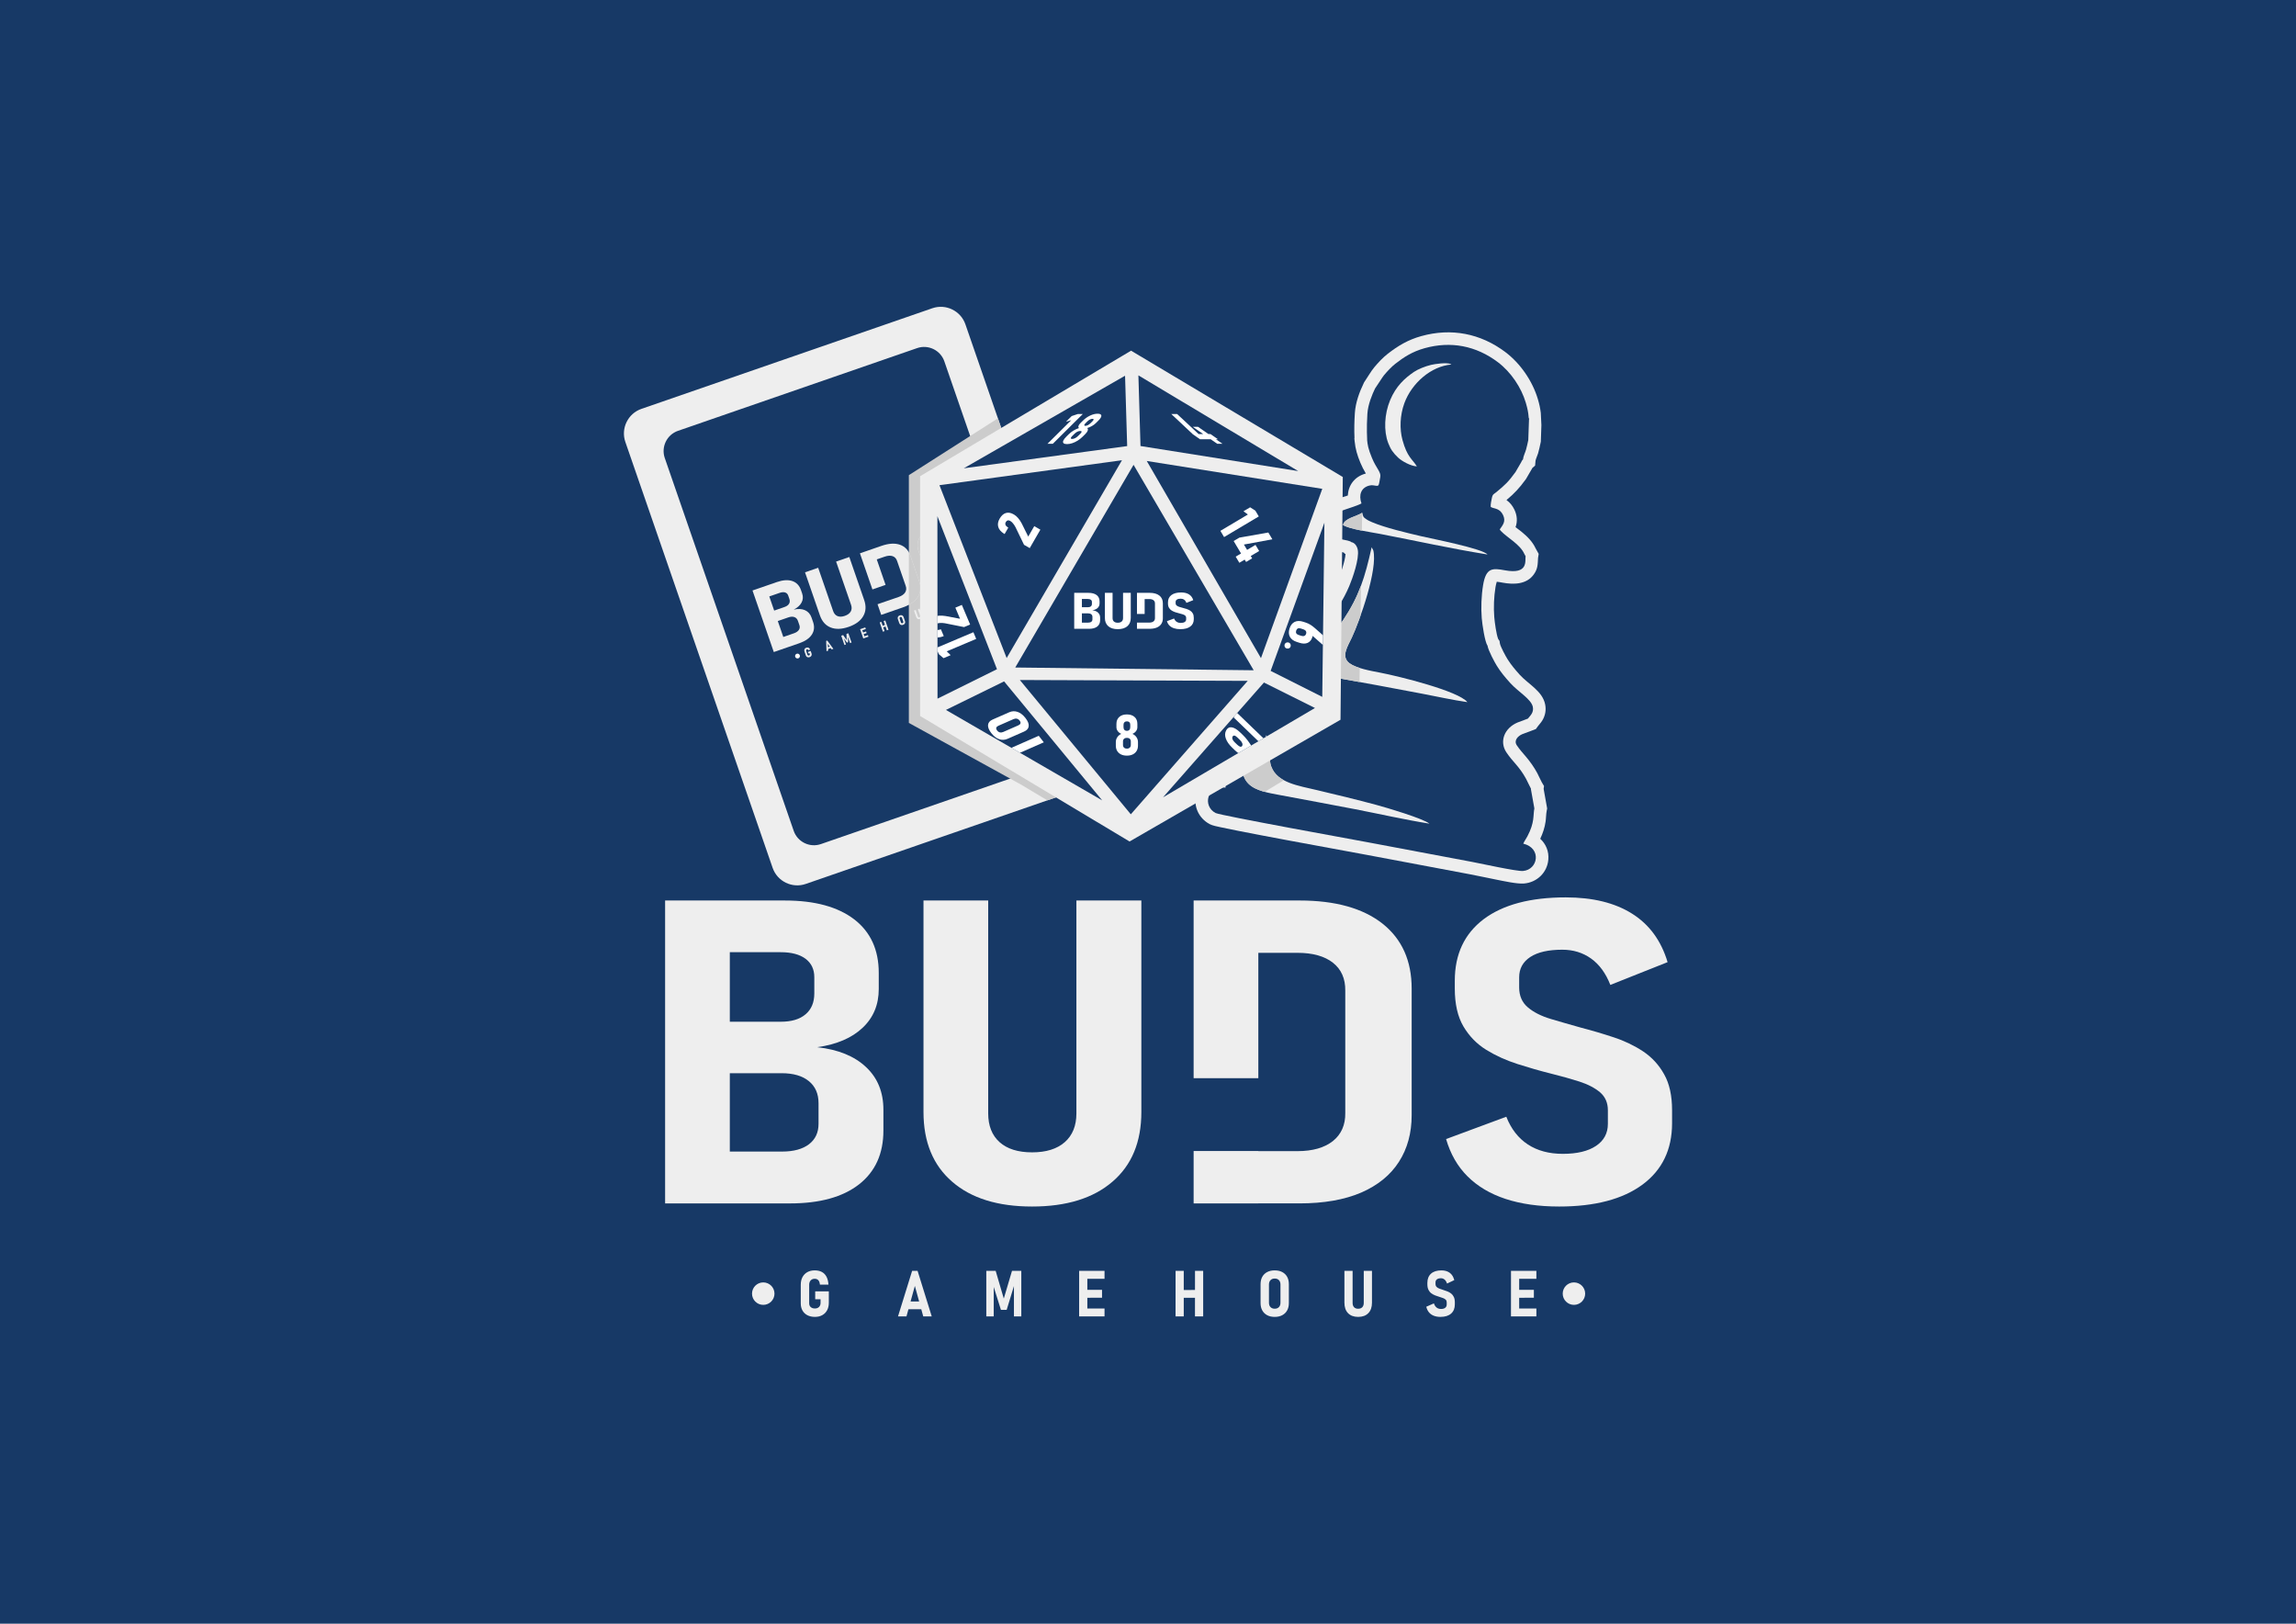 <?xml version="1.0" encoding="UTF-8"?>
<!DOCTYPE svg PUBLIC "-//W3C//DTD SVG 1.1//EN" "http://www.w3.org/Graphics/SVG/1.1/DTD/svg11.dtd">
<!-- Creator: CorelDRAW -->
<svg xmlns="http://www.w3.org/2000/svg" xml:space="preserve" width="148.5mm" height="105mm" version="1.1" style="shape-rendering:geometricPrecision; text-rendering:geometricPrecision; image-rendering:optimizeQuality; fill-rule:evenodd; clip-rule:evenodd"
viewBox="0 0 7424.74 5249.81"
 xmlns:xlink="http://www.w3.org/1999/xlink"
 xmlns:xodm="http://www.corel.com/coreldraw/odm/2003">
 <defs>
  <style type="text/css">
   <![CDATA[
    .fil4 {fill:none}
    .fil5 {fill:none;fill-rule:nonzero}
    .fil0 {fill:#173966}
    .fil7 {fill:#173966}
    .fil9 {fill:#1F54A1}
    .fil10 {fill:#296FB2}
    .fil11 {fill:#338AC2}
    .fil12 {fill:#3DA5D3}
    .fil13 {fill:#47C0E3}
    .fil8 {fill:#CCCCCC}
    .fil3 {fill:#CCCCCC}
    .fil2 {fill:#EEEEEE}
    .fil6 {fill:white}
    .fil1 {fill:#EEEEEE;fill-rule:nonzero}
    .fil15 {fill:white;fill-rule:nonzero}
    .fil14 {fill:white;fill-rule:nonzero}
   ]]>
  </style>
    <clipPath id="id0">
     <path d="M2074.18 1321.99l940.8 -325.4c43.69,-15.11 91.79,8.27 106.91,51.95l476.33 1377.17c15.11,43.69 -8.27,91.8 -51.96,106.91l-940.79 325.4c-43.69,15.11 -91.8,-8.27 -106.91,-51.96l-476.34 -1377.17c-15.11,-43.68 8.27,-91.79 51.96,-106.9zm118.26 71l773.42 -267.51c35.91,-12.42 75.46,6.79 87.88,42.71l416.97 1205.53c12.42,35.91 -6.79,75.46 -42.71,87.88l-773.41 267.51c-35.92,12.42 -75.46,-6.79 -87.89,-42.71l-416.97 -1205.53c-12.42,-35.92 6.79,-75.46 42.71,-87.89z"/>
    </clipPath>
     <clipPath id="id1" style="clip-rule:nonzero">
      <path d="M2523.61 2100.86l-11.78 -34.07 55.54 -19.21c7.61,-2.63 12.94,-6.31 16.01,-10.92 3.07,-4.62 3.63,-9.84 1.64,-15.58l-4.68 -13.55c-2.15,-6.21 -5.94,-10.34 -11.42,-12.32 -5.42,-1.99 -11.97,-1.67 -19.69,1l-55.21 19.09 -11.7 -33.83 54.7 -18.92c6.95,-2.4 11.85,-5.87 14.55,-10.47 2.72,-4.55 3.08,-9.8 1.03,-15.74l-3.7 -10.7c-1.79,-5.18 -5.12,-8.53 -9.96,-10.1 -4.82,-1.52 -10.77,-1.08 -17.72,1.32l-54.71 18.92 -11.75 -33.97 57.49 -19.88c19.56,-6.77 36.13,-7.84 49.76,-3.34 13.59,4.55 23.04,14.42 28.27,29.56l3.68 10.65c3.57,10.33 2.95,20.06 -1.81,29.14 -4.75,9.12 -13.17,16.8 -25.38,23.06 14.32,-3.22 26.5,-2.57 36.6,1.99 10.09,4.51 17.1,12.55 21.07,24.05l4.74 13.69c5.26,15.23 4,28.86 -3.78,40.91 -7.83,12.07 -21.52,21.46 -41.03,28.21l-60.77 21.02zm-21.34 7.38l-68.85 -199.06 42.53 -14.71 68.85 199.06 -42.53 14.71z"/>
     </clipPath>
     <clipPath id="id2" style="clip-rule:nonzero">
      <path d="M2744.2 2026.86c-22.52,7.79 -41.9,8.42 -58.18,1.86 -16.31,-6.49 -27.88,-19.6 -34.7,-39.32l-48.06 -138.97 42.53 -14.71 48.39 139.91c2.81,8.13 7.49,13.57 14.05,16.33 6.54,2.71 14.43,2.49 23.66,-0.7 9.23,-3.19 15.62,-7.91 19.15,-14.1 3.56,-6.25 3.94,-13.44 1.12,-21.57l-48.39 -139.91 42.69 -14.77 48.07 138.97c6.82,19.72 5.77,37.19 -3.15,52.42 -8.85,15.25 -24.6,26.77 -47.17,34.57z"/>
     </clipPath>
     <clipPath id="id3" style="clip-rule:nonzero">
      <path d="M2874.46 1979.5l-12.04 -34.29 43.64 -15.09c9.95,-3.44 16.96,-8.37 21,-14.69 3.97,-6.34 4.56,-13.45 1.75,-21.22l-27.8 -80.38c-2.64,-7.98 -7.48,-13.16 -14.48,-15.6 -7.06,-2.42 -15.59,-1.88 -25.54,1.56l-43.47 15.04 -12.06 -34.34 45.08 -15.59c23.46,-8.11 43.35,-9.29 59.68,-3.63 16.29,5.71 27.61,17.75 33.95,36.07l28.75 83.13c4.07,11.77 4.83,22.97 2.24,33.65 -2.55,10.61 -8.51,20.21 -17.81,28.76 -9.37,8.52 -22.06,15.58 -38.13,21.14l-44.75 15.48zm-24.79 8.57l-11.91 -34.43 42.53 -14.71 11.91 34.43 -42.53 14.71zm-28.46 -82.29l-40.39 -116.78 42.53 -14.71 40.39 116.78 -42.53 14.71z"/>
     </clipPath>
     <clipPath id="id4" style="clip-rule:nonzero">
      <path d="M3090.6 1907.04c-13.34,4.61 -25.65,6.99 -36.92,7.17 -11.21,0.16 -21.26,-1.91 -30.16,-6.21 -8.82,-4.27 -16.32,-10.83 -22.53,-19.62l0 0 34.51 -28.36 0 0c5.95,6.94 12.77,11.38 20.48,13.32 7.7,1.94 16.09,1.34 25.09,-1.77 9.34,-3.23 16.02,-7.48 20.04,-12.79 3.97,-5.24 4.92,-10.96 2.77,-17.17l-3.08 -8.92c-1.7,-4.91 -4.78,-8.24 -9.19,-10.01 -4.45,-1.7 -9.83,-2.51 -16.13,-2.37 -6.35,0.15 -13.12,0.56 -20.3,1.21 -7.91,0.69 -15.98,1.13 -24.25,1.32 -8.21,0.17 -16.18,-0.52 -23.73,-2.2 -7.55,-1.67 -14.33,-5.08 -20.4,-10.21 -5.99,-5.09 -10.76,-12.75 -14.27,-22.89l-1.79 -5.19c-6.03,-17.43 -4.34,-33.08 5.01,-47.04 9.43,-13.93 25.74,-24.91 48.98,-32.95 17.68,-6.11 33.47,-7.6 47.29,-4.37 13.79,3.18 25.26,11.14 34.37,23.79l0 0 -32.46 27.97 0 0c-5.65,-6.62 -11.88,-10.96 -18.67,-12.95 -6.79,-1.99 -13.73,-1.74 -20.91,0.74 -9.11,3.15 -15.57,7.16 -19.36,12.03 -3.77,4.92 -4.69,10.2 -2.7,15.95l2.28 6.59c1.92,5.56 5.38,9.28 10.27,11.15 4.89,1.92 10.82,2.69 17.7,2.4 6.87,-0.28 14.26,-0.69 22.13,-1.16 7.69,-0.62 15.47,-0.96 23.34,-1.06 7.85,-0.15 15.31,0.72 22.47,2.53 7.11,1.83 13.52,5.26 19.12,10.28 5.63,4.95 10.09,12.26 13.4,21.84l2.94 8.5c5.99,17.33 4.14,33.04 -5.49,47.1 -9.69,14.08 -26.26,25.2 -49.84,33.35z"/>
     </clipPath>
    <clipPath id="id5">
     <path d="M4436.63 1688.23c-7.74,-3.31 -13.71,-6.02 -20.68,-11.18 -6.03,-4.46 -7.02,-5.25 -9.09,-12.29 -0.15,-0.53 -0.51,-2.14 -0.67,-2.66 -1.47,-4.86 1.3,0.21 -1.45,-4.06 -17.07,11.5 -57.35,17.53 -61.7,39.2 18.43,13.32 90.28,23.3 119.96,29.02 117.89,22.72 229.09,47.57 347.25,66.51 -17.21,-19.36 -177.37,-50.42 -214.41,-59.05 -45.16,-10.52 -117.03,-27.45 -159.19,-45.48z"/>
    </clipPath>
    <clipPath id="id6">
     <path d="M4435.6 1769.37c-21.54,97.18 -40.69,158.46 -91.25,234.16 -29.84,44.67 -71.2,84.01 -114.24,108.66 -9.6,5.49 -38.54,20.16 -42.21,33.12 -5.36,18.91 32.73,25.19 49.57,29.12 57.78,13.47 156.53,29.94 217.38,41.38 48.06,9.04 96.11,18.08 144.17,27.12 47.49,8.93 98.76,20.56 146.14,27.25 -28.36,-35.92 -221.02,-83.69 -282.59,-95.43 -29.57,-5.63 -76.79,-14.09 -98.56,-30.33 -28.43,-21.21 -6.16,-54.21 7.36,-82.87 25.87,-54.84 84.62,-220.83 69.6,-282.11l-5.37 -10.07z"/>
    </clipPath>
    <clipPath id="id7">
     <path d="M4158.83 2319.42c-35.25,25.38 -105.38,64.04 -131.37,119.18 -18.12,38.45 -11.21,74.41 9.95,95.46 23.15,23.01 63.94,29.52 100.7,36.44 81.08,15.25 162.36,30.09 243.36,45.75 78.41,15.17 162.11,34.27 241.02,46.81 -21.75,-17.05 -137.75,-51.52 -172.78,-60.93 -62.76,-16.85 -126.07,-32.16 -189.2,-47.1 -63.59,-15.04 -129.66,-24.11 -149.32,-76.08 -22.16,-58.59 41.56,-140.92 47.64,-159.54z"/>
    </clipPath>
    <clipPath id="id8" style="clip-rule:nonzero">
     <path d="M2975.37 1539.73l0 775.14 677.34 405.91 682.22 -393.69 7.34 -784.92 -684.67 -408.36 -682.22 405.91z"/>
    </clipPath>
    <clipPath id="id9">
     <path d="M3058.92 2295.35l188.11 -92.24 317.24 384.71 -505.35 -292.46z"/>
    </clipPath>
    <clipPath id="id10">
     <path d="M4087.34 2206.8l164.96 82.33 -491.35 288.82 326.39 -371.15z"/>
    </clipPath>
    <clipPath id="id11">
     <path d="M4108.98 2169.14l166.88 84.02 6.97 -563.14 -173.85 479.13z"/>
    </clipPath>
    <clipPath id="id12">
     <path d="M3708.39 1490.47l369.28 637.45 198.25 -547.43 -567.53 -90.03z"/>
    </clipPath>
    <clipPath id="id13">
     <path d="M3688.1 1442.11l510.02 80.98 -516.8 -309.42 6.78 228.44z"/>
    </clipPath>
    <clipPath id="id14">
     <path d="M3638.19 1214.76l6.82 227.54 -528.29 71.78 521.47 -299.31z"/>
    </clipPath>
    <clipPath id="id15">
     <path d="M3038 1568.73l590.2 -80.7 -372.94 639.55 -217.27 -558.85z"/>
    </clipPath>
    <clipPath id="id16">
     <path d="M3223.98 2163.68l-192.64 -494.61 0.37 589.82 192.27 -95.21z"/>
    </clipPath>
    <clipPath id="id17">
     <path d="M3283.09 2158.21l771.06 8.91 -388.48 -664.25 -382.58 655.34z"/>
    </clipPath>
 </defs>
 <g id="Camada_x0020_1">
  <polygon class="fil0" points="-0,0 7424.74,0 7424.74,5249.81 -0,5249.81 "/>
  <g id="_1848388545664">
   <path class="fil1" d="M2636.16 4175.34l44.06 0 0 36.38c0,9.44 -1.83,17.63 -5.5,24.52 -3.7,6.88 -8.89,12.21 -15.63,15.94 -6.71,3.77 -14.7,5.63 -23.93,5.63 -9.27,0 -17.32,-1.79 -24.24,-5.36 -6.88,-3.59 -12.17,-8.64 -15.91,-15.21 -3.7,-6.54 -5.56,-14.32 -5.56,-23.31l0 -59.97c0,-9.51 1.86,-17.78 5.56,-24.73 3.73,-6.95 8.96,-12.31 15.74,-16.12 6.74,-3.77 14.66,-5.67 23.79,-5.67 9.06,0 16.77,1.73 23.14,5.12 6.39,3.42 11.37,8.54 14.97,15.35 3.56,6.81 5.7,15.32 6.36,25.52l0 0 -27.67 0 0 0c-0.52,-6.47 -2.28,-11.24 -5.22,-14.28 -2.9,-3.04 -6.78,-4.56 -11.58,-4.56 -5.46,0 -9.82,1.76 -13,5.29 -3.21,3.49 -4.84,8.2 -4.84,14.08l0 59.97c0,5.15 1.66,9.23 4.98,12.21 3.32,3.01 7.81,4.53 13.48,4.53 5.6,0 10.06,-1.66 13.35,-4.91 3.32,-3.28 4.98,-7.81 4.98,-13.62l0 -11.34 -17.33 0 0 -25.45zm267.75 80.96l45.69 -147.33 17.64 0 45.79 147.33 -27.46 0 -27.15 -98.6 -27.15 98.6 -27.36 0zm25.42 -23.31l0 -25.11 58.87 0 0 25.11 -58.87 0zm316.69 -34.34l26.56 -89.68 30.09 0 0 147.33 -23.83 0 0 -108.63 1.21 6.5 -24.69 80.86 -18.57 0 -24.8 -78.86 1.52 -8.5 0 108.63 -24.03 0 0 -147.33 30.29 0 26.25 89.68zm243.6 57.65l0.1 -147.33 26.46 0 0 147.33 -26.56 0zm10.65 0l0 -25.63 71.52 0 0 25.63 -71.52 0zm0 -60.28l0 -25.73 63.43 0 0 25.62 -63.43 0.1zm0 -61.42l0 -25.63 71.52 0 0 25.63 -71.52 0zm364 121.71l0.1 -147.33 26.42 0 0 147.33 -26.52 0zm-62.84 0l0.1 -147.33 26.46 0 0 147.33 -26.56 0zm12.48 -60.18l0 -25.25 67.58 -0.1 0 25.25 -67.58 0.1zm308.17 61.7c-9.34,0 -17.43,-1.79 -24.28,-5.43 -6.85,-3.59 -12.14,-8.75 -15.87,-15.46 -3.7,-6.67 -5.57,-14.52 -5.57,-23.58l0 -61.43c0,-9.16 1.87,-17.08 5.57,-23.76 3.73,-6.64 9.02,-11.76 15.87,-15.32 6.85,-3.6 14.94,-5.39 24.28,-5.39 9.37,0 17.5,1.79 24.35,5.39 6.85,3.56 12.14,8.68 15.87,15.32 3.7,6.67 5.57,14.59 5.57,23.76l0 61.43c0,9.06 -1.87,16.91 -5.57,23.58 -3.73,6.71 -9.02,11.86 -15.87,15.46 -6.85,3.63 -14.97,5.43 -24.35,5.43zm0 -26.45c5.74,0 10.27,-1.73 13.63,-5.15 3.32,-3.46 5.01,-8.16 5.01,-14.18l0 -58.97c0,-5.88 -1.66,-10.58 -4.98,-14.04 -3.32,-3.49 -7.85,-5.22 -13.66,-5.22 -5.7,0 -10.2,1.73 -13.55,5.22 -3.32,3.46 -5.02,8.16 -5.02,14.04l0 58.97c0,6.01 1.69,10.72 5.02,14.18 3.35,3.42 7.85,5.15 13.55,5.15zm269.86 26.45c-14.01,0 -24.9,-4.01 -32.68,-12.07 -7.81,-8.02 -11.72,-19.33 -11.72,-33.93l0 -102.86 26.46 0 0 103.55c0,6.01 1.55,10.68 4.67,14 3.11,3.28 7.54,4.94 13.28,4.94 5.74,0 10.2,-1.66 13.35,-4.94 3.18,-3.32 4.77,-7.99 4.77,-14l0 -103.55 26.56 0 0 102.86c0,14.59 -3.94,25.9 -11.83,33.93 -7.85,8.06 -18.81,12.07 -32.85,12.07zm266.5 0c-8.3,0 -15.6,-1.24 -21.89,-3.7 -6.26,-2.45 -11.45,-6.12 -15.56,-11 -4.08,-4.84 -6.98,-10.89 -8.75,-18.12l0 0 24.62 -10.86 0 0c1.97,5.95 4.91,10.44 8.82,13.49 3.91,3.04 8.68,4.56 14.28,4.56 5.81,0 10.34,-1.28 13.59,-3.87 3.22,-2.56 4.84,-6.12 4.84,-10.72l0 -6.61c0,-3.63 -1.07,-6.53 -3.18,-8.71 -2.14,-2.14 -4.98,-3.91 -8.51,-5.25 -3.56,-1.35 -7.4,-2.63 -11.52,-3.84 -4.53,-1.35 -9.09,-2.9 -13.73,-4.67 -4.6,-1.76 -8.89,-4.04 -12.76,-6.88 -3.87,-2.83 -6.99,-6.64 -9.37,-11.41 -2.35,-4.74 -3.52,-10.89 -3.52,-18.4l0 -3.84c0,-12.9 3.94,-22.86 11.82,-29.95 7.92,-7.06 19.09,-10.58 33.55,-10.58 11,0 20.06,2.63 27.11,7.92 7.05,5.25 11.9,13.14 14.53,23.58l0 0 -23.41 11.07 0 0c-1.87,-5.67 -4.5,-9.96 -7.89,-12.83 -3.39,-2.87 -7.29,-4.29 -11.76,-4.29 -5.67,0 -10.03,1.17 -13.07,3.53 -3.04,2.38 -4.56,5.67 -4.56,9.92l0 4.87c0,4.11 1.21,7.37 3.56,9.72 2.35,2.38 5.5,4.25 9.37,5.63 3.87,1.38 8.05,2.8 12.52,4.29 4.39,1.35 8.78,2.9 13.17,4.63 4.39,1.69 8.37,3.98 12,6.81 3.59,2.83 6.5,6.57 8.64,11.17 2.18,4.56 3.25,10.41 3.25,17.5l0 6.29c0,12.83 -4.04,22.79 -12.1,29.88 -8.09,7.09 -19.43,10.65 -34.1,10.65zm227.69 -1.52l0.1 -147.33 26.46 0 0 147.33 -26.56 0zm10.65 0l0 -25.63 71.52 0 0 25.63 -71.52 0zm0 -60.28l0 -25.73 63.43 0 0 25.62 -63.43 0.1zm0 -61.42l0 -25.63 71.52 0 0 25.63 -71.52 0z"/>
   <g>
    <path class="fil2" d="M2468.18 4146.32c20.05,0 36.31,16.26 36.31,36.31 0,20.05 -16.26,36.31 -36.31,36.31 -20.05,0 -36.31,-16.26 -36.31,-36.31 0,-20.05 16.25,-36.31 36.31,-36.31z"/>
    <path class="fil2" d="M5089.76 4146.32c20.05,0 36.31,16.26 36.31,36.31 0,20.05 -16.26,36.31 -36.31,36.31 -20.05,0 -36.31,-16.26 -36.31,-36.31 0,-20.05 16.26,-36.31 36.31,-36.31z"/>
   </g>
   <path class="fil2" d="M2074.18 1321.99l940.8 -325.4c43.69,-15.11 91.79,8.27 106.91,51.95l476.33 1377.17c15.11,43.69 -8.27,91.8 -51.96,106.91l-940.79 325.4c-43.69,15.11 -91.8,-8.27 -106.91,-51.96l-476.34 -1377.17c-15.11,-43.68 8.27,-91.79 51.96,-106.9zm118.26 71l773.42 -267.51c35.91,-12.42 75.46,6.79 87.88,42.71l416.97 1205.53c12.42,35.91 -6.79,75.46 -42.71,87.88l-773.41 267.51c-35.92,12.42 -75.46,-6.79 -87.89,-42.71l-416.97 -1205.53c-12.42,-35.92 6.79,-75.46 42.71,-87.89z"/>
   <g style="clip-path:url(#id0)">
    <g>
     <polygon id="_1" class="fil3" points="2939.02,1536.28 2939.02,2337.36 3300.79,2536.22 3542.89,2681.33 3598.71,2267.1 3420.91,1228.82 "/>
    </g>
   </g>
   <path class="fil4" d="M2074.18 1321.99l940.8 -325.4c43.69,-15.11 91.79,8.27 106.91,51.95l476.33 1377.17c15.11,43.69 -8.27,91.8 -51.96,106.91l-940.79 325.4c-43.69,15.11 -91.8,-8.27 -106.91,-51.96l-476.34 -1377.17c-15.11,-43.68 8.27,-91.79 51.96,-106.9zm118.26 71l773.42 -267.51c35.91,-12.42 75.46,6.79 87.88,42.71l416.97 1205.53c12.42,35.91 -6.79,75.46 -42.71,87.88l-773.41 267.51c-35.92,12.42 -75.46,-6.79 -87.89,-42.71l-416.97 -1205.53c-12.42,-35.92 6.79,-75.46 42.71,-87.89z"/>
   <path class="fil1" d="M2612.59 2107.84l8.95 -3.1 2.56 7.39c0.66,1.92 0.86,3.71 0.6,5.36 -0.26,1.66 -0.95,3.11 -2.06,4.34 -1.09,1.23 -2.59,2.17 -4.46,2.82 -1.88,0.65 -3.64,0.85 -5.3,0.61 -1.65,-0.24 -3.08,-0.9 -4.3,-1.97 -1.21,-1.07 -2.13,-2.51 -2.77,-4.34l-4.21 -12.19c-0.67,-1.93 -0.87,-3.74 -0.61,-5.41 0.27,-1.67 0.95,-3.13 2.06,-4.38 1.11,-1.24 2.58,-2.18 4.44,-2.82 1.84,-0.64 3.53,-0.83 5.06,-0.58 1.54,0.24 2.91,0.93 4.12,2.06 1.2,1.13 2.24,2.71 3.09,4.74l0 0 -5.62 1.94 0 0c-0.55,-1.28 -1.25,-2.12 -2.06,-2.53 -0.8,-0.41 -1.7,-0.45 -2.68,-0.11 -1.11,0.38 -1.87,1.05 -2.27,1.99 -0.4,0.93 -0.4,2.01 0,3.2l4.22 12.19c0.36,1.04 0.98,1.76 1.87,2.13 0.88,0.37 1.9,0.37 3.06,-0.02 1.13,-0.39 1.92,-1.05 2.36,-1.93 0.44,-0.9 0.46,-1.94 0.05,-3.12l-0.79 -2.3 -3.52 1.21 -1.79 -5.17zm60.1 -2.36l-1.07 -33.16 3.58 -1.23 19.66 26.72 -5.58 1.93 -12.45 -18.13 1.41 21.95 -5.55 1.92zm3.52 -6.53l-1.76 -5.09 11.96 -4.14 1.76 5.1 -11.96 4.13zm61.93 -29.23l-0.9 -20.09 6.11 -2.11 10.36 29.94 -4.84 1.67 -7.63 -22.07 0.7 1.23 0.67 18.17 -3.78 1.3 -10.57 -14.28 -0.29 -1.84 7.64 22.08 -4.89 1.69 -10.35 -29.94 6.15 -2.13 11.64 16.38zm53.55 -5.4l-10.33 -29.95 5.37 -1.86 10.35 29.94 -5.39 1.86zm2.16 -0.74l-1.8 -5.21 14.53 -5.02 1.8 5.2 -14.53 5.03zm-4.24 -12.25l-1.8 -5.22 12.89 -4.46 1.8 5.21 -12.88 4.47zm-4.31 -12.48l-1.8 -5.2 14.53 -5.03 1.8 5.21 -14.53 5.02zm82.52 -0.84l-10.34 -29.95 5.37 -1.86 10.35 29.94 -5.39 1.86zm-12.77 4.41l-10.34 -29.95 5.37 -1.86 10.36 29.94 -5.39 1.86zm-1.69 -13.1l-1.77 -5.13 13.73 -4.77 1.77 5.13 -13.73 4.77zm66.95 -9.12c-1.89,0.65 -3.66,0.86 -5.31,0.6 -1.64,-0.25 -3.08,-0.92 -4.31,-2.02 -1.22,-1.09 -2.15,-2.56 -2.79,-4.4l-4.31 -12.48c-0.64,-1.86 -0.82,-3.6 -0.54,-5.22 0.29,-1.61 1.01,-3.02 2.15,-4.23 1.14,-1.21 2.65,-2.14 4.55,-2.8 1.91,-0.66 3.68,-0.87 5.33,-0.62 1.64,0.24 3.07,0.91 4.3,2 1.22,1.09 2.16,2.57 2.8,4.44l4.31 12.48c0.63,1.84 0.81,3.57 0.52,5.18 -0.28,1.63 -1,3.04 -2.13,4.26 -1.14,1.21 -2.66,2.15 -4.57,2.81zm-1.85 -5.37c1.16,-0.4 1.96,-1.08 2.41,-2.01 0.42,-0.93 0.44,-2.01 0.02,-3.23l-4.14 -11.98c-0.41,-1.19 -1.08,-2.03 -2,-2.5 -0.92,-0.47 -1.96,-0.51 -3.14,-0.1 -1.16,0.4 -1.95,1.07 -2.39,2.02 -0.42,0.93 -0.44,2.01 -0.02,3.2l4.14 11.98c0.42,1.22 1.09,2.06 2.01,2.53 0.92,0.45 1.96,0.49 3.12,0.09zm56.69 -13.59c-2.85,0.98 -5.34,0.93 -7.49,-0.15 -2.15,-1.08 -3.74,-3.1 -4.76,-6.07l-7.23 -20.9 5.38 -1.86 7.27 21.04c0.42,1.22 1.06,2.06 1.93,2.52 0.86,0.45 1.88,0.47 3.05,0.07 1.16,-0.4 1.95,-1.05 2.36,-1.94 0.41,-0.9 0.41,-1.95 -0.01,-3.18l-7.28 -21.04 5.4 -1.86 7.23 20.9c1.02,2.96 1.02,5.54 -0.01,7.72 -1.03,2.19 -2.98,3.77 -5.83,4.76zm54.14 -18.73c-1.68,0.58 -3.25,0.84 -4.7,0.78 -1.44,-0.05 -2.76,-0.43 -3.94,-1.14 -1.16,-0.69 -2.18,-1.72 -3.05,-3.06l0 0 4.24 -3.93 0 0c0.82,1.07 1.73,1.77 2.74,2.12 1.01,0.34 2.09,0.31 3.22,-0.08 1.18,-0.41 2.01,-0.98 2.49,-1.74 0.48,-0.74 0.55,-1.58 0.23,-2.52l-0.46 -1.34c-0.25,-0.73 -0.68,-1.25 -1.26,-1.54 -0.59,-0.28 -1.29,-0.44 -2.1,-0.47 -0.82,-0.02 -1.69,-0.01 -2.61,0.03 -1.01,0.04 -2.05,0.04 -3.11,0.01 -1.06,-0.03 -2.09,-0.2 -3.08,-0.5 -0.98,-0.3 -1.88,-0.85 -2.7,-1.65 -0.81,-0.8 -1.48,-1.97 -2.01,-3.49l-0.27 -0.78c-0.91,-2.62 -0.8,-4.92 0.3,-6.91 1.11,-1.99 3.13,-3.49 6.07,-4.51 2.23,-0.77 4.26,-0.87 6.06,-0.3 1.8,0.58 3.34,1.84 4.61,3.77l0 0 -3.98 3.89 0 0c-0.78,-1.02 -1.61,-1.7 -2.5,-2.05 -0.89,-0.34 -1.78,-0.35 -2.69,-0.04 -1.15,0.39 -1.96,0.94 -2.41,1.63 -0.44,0.7 -0.52,1.47 -0.22,2.34l0.34 0.99c0.29,0.84 0.76,1.41 1.41,1.72 0.64,0.32 1.42,0.48 2.3,0.48 0.88,0.01 1.83,0 2.85,-0 0.98,-0.03 1.99,-0.02 3,0.01 1.01,0.03 1.98,0.22 2.92,0.54 0.93,0.32 1.78,0.88 2.54,1.66 0.76,0.77 1.39,1.88 1.89,3.32l0.44 1.28c0.9,2.61 0.77,4.91 -0.36,6.92 -1.14,2.01 -3.2,3.53 -6.18,4.56zm46.16 -16.31l-10.33 -29.95 5.37 -1.86 10.35 29.94 -5.39 1.86zm2.16 -0.74l-1.8 -5.21 14.53 -5.02 1.8 5.2 -14.53 5.03zm-4.24 -12.25l-1.8 -5.22 12.89 -4.46 1.8 5.2 -12.88 4.48zm-4.31 -12.48l-1.8 -5.2 14.53 -5.03 1.8 5.21 -14.53 5.02z"/>
   <g>
    <path class="fil1" d="M2523.61 2100.86l-11.78 -34.07 55.54 -19.21c7.61,-2.63 12.94,-6.31 16.01,-10.92 3.07,-4.62 3.63,-9.84 1.64,-15.58l-4.68 -13.55c-2.15,-6.21 -5.94,-10.34 -11.42,-12.32 -5.42,-1.99 -11.97,-1.67 -19.69,1l-55.21 19.09 -11.7 -33.83 54.7 -18.92c6.95,-2.4 11.85,-5.87 14.55,-10.47 2.72,-4.55 3.08,-9.8 1.03,-15.74l-3.7 -10.7c-1.79,-5.18 -5.12,-8.53 -9.96,-10.1 -4.82,-1.52 -10.77,-1.08 -17.72,1.32l-54.71 18.92 -11.75 -33.97 57.49 -19.88c19.56,-6.77 36.13,-7.84 49.76,-3.34 13.59,4.55 23.04,14.42 28.27,29.56l3.68 10.65c3.57,10.33 2.95,20.06 -1.81,29.14 -4.75,9.12 -13.17,16.8 -25.38,23.06 14.32,-3.22 26.5,-2.57 36.6,1.99 10.09,4.51 17.1,12.55 21.07,24.05l4.74 13.69c5.26,15.23 4,28.86 -3.78,40.91 -7.83,12.07 -21.52,21.46 -41.03,28.21l-60.77 21.02zm-21.34 7.38l-68.85 -199.06 42.53 -14.71 68.85 199.06 -42.53 14.71z"/>
    <g style="clip-path:url(#id1)">
     <g>
      <polygon id="_1_0" class="fil3" points="3138.72,1413.87 2939.02,1536.28 2939.02,2337.36 3300.79,2536.22 3542.89,2681.33 3598.71,2267.1 3425.38,1318.18 "/>
     </g>
    </g>
    <path class="fil5" d="M2523.61 2100.86l-11.78 -34.07 55.54 -19.21c7.61,-2.63 12.94,-6.31 16.01,-10.92 3.07,-4.62 3.63,-9.84 1.64,-15.58l-4.68 -13.55c-2.15,-6.21 -5.94,-10.34 -11.42,-12.32 -5.42,-1.99 -11.97,-1.67 -19.69,1l-55.21 19.09 -11.7 -33.83 54.7 -18.92c6.95,-2.4 11.85,-5.87 14.55,-10.47 2.72,-4.55 3.08,-9.8 1.03,-15.74l-3.7 -10.7c-1.79,-5.18 -5.12,-8.53 -9.96,-10.1 -4.82,-1.52 -10.77,-1.08 -17.72,1.32l-54.71 18.92 -11.75 -33.97 57.49 -19.88c19.56,-6.77 36.13,-7.84 49.76,-3.34 13.59,4.55 23.04,14.42 28.27,29.56l3.68 10.65c3.57,10.33 2.95,20.06 -1.81,29.14 -4.75,9.12 -13.17,16.8 -25.38,23.06 14.32,-3.22 26.5,-2.57 36.6,1.99 10.09,4.51 17.1,12.55 21.07,24.05l4.74 13.69c5.26,15.23 4,28.86 -3.78,40.91 -7.83,12.07 -21.52,21.46 -41.03,28.21l-60.77 21.02zm-21.34 7.38l-68.85 -199.06 42.53 -14.71 68.85 199.06 -42.53 14.71z"/>
    <path class="fil1" d="M2744.2 2026.86c-22.52,7.79 -41.9,8.42 -58.18,1.86 -16.31,-6.49 -27.88,-19.6 -34.7,-39.32l-48.06 -138.97 42.53 -14.71 48.39 139.91c2.81,8.13 7.49,13.57 14.05,16.33 6.54,2.71 14.43,2.49 23.66,-0.7 9.23,-3.19 15.62,-7.91 19.15,-14.1 3.56,-6.25 3.94,-13.44 1.12,-21.57l-48.39 -139.91 42.69 -14.77 48.07 138.97c6.82,19.72 5.77,37.19 -3.15,52.42 -8.85,15.25 -24.6,26.77 -47.17,34.57z"/>
    <g style="clip-path:url(#id2)">
     <g>
      <polygon id="_1_1" class="fil3" points="3138.72,1413.87 2939.02,1536.28 2939.02,2337.36 3300.79,2536.22 3542.89,2681.33 3598.71,2267.1 3425.38,1318.18 "/>
     </g>
    </g>
    <path class="fil5" d="M2744.2 2026.86c-22.52,7.79 -41.9,8.42 -58.18,1.86 -16.31,-6.49 -27.88,-19.6 -34.7,-39.32l-48.06 -138.97 42.53 -14.71 48.39 139.91c2.81,8.13 7.49,13.57 14.05,16.33 6.54,2.71 14.43,2.49 23.66,-0.7 9.23,-3.19 15.62,-7.91 19.15,-14.1 3.56,-6.25 3.94,-13.44 1.12,-21.57l-48.39 -139.91 42.69 -14.77 48.07 138.97c6.82,19.72 5.77,37.19 -3.15,52.42 -8.85,15.25 -24.6,26.77 -47.17,34.57z"/>
    <path class="fil1" d="M2874.46 1979.5l-12.04 -34.29 43.64 -15.09c9.95,-3.44 16.96,-8.37 21,-14.69 3.97,-6.34 4.56,-13.45 1.75,-21.22l-27.8 -80.38c-2.64,-7.98 -7.48,-13.16 -14.48,-15.6 -7.06,-2.42 -15.59,-1.88 -25.54,1.56l-43.47 15.04 -12.06 -34.34 45.08 -15.59c23.46,-8.11 43.35,-9.29 59.68,-3.63 16.29,5.71 27.61,17.75 33.95,36.07l28.75 83.13c4.07,11.77 4.83,22.97 2.24,33.65 -2.55,10.61 -8.51,20.21 -17.81,28.76 -9.37,8.52 -22.06,15.58 -38.13,21.14l-44.75 15.48zm-24.79 8.57l-11.91 -34.43 42.53 -14.71 11.91 34.43 -42.53 14.71zm-28.46 -82.29l-40.39 -116.78 42.53 -14.71 40.39 116.78 -42.53 14.71z"/>
    <g style="clip-path:url(#id3)">
     <g>
      <polygon id="_1_2" class="fil3" points="3138.72,1413.87 2939.02,1536.28 2939.02,2337.36 3300.79,2536.22 3542.89,2681.33 3598.71,2267.1 3425.38,1318.18 "/>
     </g>
    </g>
    <path class="fil5" d="M2874.46 1979.5l-12.04 -34.29 43.64 -15.09c9.95,-3.44 16.96,-8.37 21,-14.69 3.97,-6.34 4.56,-13.45 1.75,-21.22l-27.8 -80.38c-2.64,-7.98 -7.48,-13.16 -14.48,-15.6 -7.06,-2.42 -15.59,-1.88 -25.54,1.56l-43.47 15.04 -12.06 -34.34 45.08 -15.59c23.46,-8.11 43.35,-9.29 59.68,-3.63 16.29,5.71 27.61,17.75 33.95,36.07l28.75 83.13c4.07,11.77 4.83,22.97 2.24,33.65 -2.55,10.61 -8.51,20.21 -17.81,28.76 -9.37,8.52 -22.06,15.58 -38.13,21.14l-44.75 15.48zm-24.79 8.57l-11.91 -34.43 42.53 -14.71 11.91 34.43 -42.53 14.71zm-28.46 -82.29l-40.39 -116.78 42.53 -14.71 40.39 116.78 -42.53 14.71z"/>
    <path class="fil1" d="M3090.6 1907.04c-13.34,4.61 -25.65,6.99 -36.92,7.17 -11.21,0.16 -21.26,-1.91 -30.16,-6.21 -8.82,-4.27 -16.32,-10.83 -22.53,-19.62l0 0 34.51 -28.36 0 0c5.95,6.94 12.77,11.38 20.48,13.32 7.7,1.94 16.09,1.34 25.09,-1.77 9.34,-3.23 16.02,-7.48 20.04,-12.79 3.97,-5.24 4.92,-10.96 2.77,-17.17l-3.08 -8.92c-1.7,-4.91 -4.78,-8.24 -9.19,-10.01 -4.45,-1.7 -9.83,-2.51 -16.13,-2.37 -6.35,0.15 -13.12,0.56 -20.3,1.21 -7.91,0.69 -15.98,1.13 -24.25,1.32 -8.21,0.17 -16.18,-0.52 -23.73,-2.2 -7.55,-1.67 -14.33,-5.08 -20.4,-10.21 -5.99,-5.09 -10.76,-12.75 -14.27,-22.89l-1.79 -5.19c-6.03,-17.43 -4.34,-33.08 5.01,-47.04 9.43,-13.93 25.74,-24.91 48.98,-32.95 17.68,-6.11 33.47,-7.6 47.29,-4.37 13.79,3.18 25.26,11.14 34.37,23.79l0 0 -32.46 27.97 0 0c-5.65,-6.62 -11.88,-10.96 -18.67,-12.95 -6.79,-1.99 -13.73,-1.74 -20.91,0.74 -9.11,3.15 -15.57,7.16 -19.36,12.03 -3.77,4.92 -4.69,10.2 -2.7,15.95l2.28 6.59c1.92,5.56 5.38,9.28 10.27,11.15 4.89,1.92 10.82,2.69 17.7,2.4 6.87,-0.28 14.26,-0.69 22.13,-1.16 7.69,-0.62 15.47,-0.96 23.34,-1.06 7.85,-0.15 15.31,0.72 22.47,2.53 7.11,1.83 13.52,5.26 19.12,10.28 5.63,4.95 10.09,12.26 13.4,21.84l2.94 8.5c5.99,17.33 4.14,33.04 -5.49,47.1 -9.69,14.08 -26.26,25.2 -49.84,33.35z"/>
    <g style="clip-path:url(#id4)">
     <g>
      <polygon id="_1_3" class="fil3" points="3138.72,1413.87 2939.02,1536.28 2939.02,2337.36 3300.79,2536.22 3542.89,2681.33 3598.71,2267.1 3425.38,1318.18 "/>
     </g>
    </g>
    <path class="fil5" d="M3090.6 1907.04c-13.34,4.61 -25.65,6.99 -36.92,7.17 -11.21,0.16 -21.26,-1.91 -30.16,-6.21 -8.82,-4.27 -16.32,-10.83 -22.53,-19.62l0 0 34.51 -28.36 0 0c5.95,6.94 12.77,11.38 20.48,13.32 7.7,1.94 16.09,1.34 25.09,-1.77 9.34,-3.23 16.02,-7.48 20.04,-12.79 3.97,-5.24 4.92,-10.96 2.77,-17.17l-3.08 -8.92c-1.7,-4.91 -4.78,-8.24 -9.19,-10.01 -4.45,-1.7 -9.83,-2.51 -16.13,-2.37 -6.35,0.15 -13.12,0.56 -20.3,1.21 -7.91,0.69 -15.98,1.13 -24.25,1.32 -8.21,0.17 -16.18,-0.52 -23.73,-2.2 -7.55,-1.67 -14.33,-5.08 -20.4,-10.21 -5.99,-5.09 -10.76,-12.75 -14.27,-22.89l-1.79 -5.19c-6.03,-17.43 -4.34,-33.08 5.01,-47.04 9.43,-13.93 25.74,-24.91 48.98,-32.95 17.68,-6.11 33.47,-7.6 47.29,-4.37 13.79,3.18 25.26,11.14 34.37,23.79l0 0 -32.46 27.97 0 0c-5.65,-6.62 -11.88,-10.96 -18.67,-12.95 -6.79,-1.99 -13.73,-1.74 -20.91,0.74 -9.11,3.15 -15.57,7.16 -19.36,12.03 -3.77,4.92 -4.69,10.2 -2.7,15.95l2.28 6.59c1.92,5.56 5.38,9.28 10.27,11.15 4.89,1.92 10.82,2.69 17.7,2.4 6.87,-0.28 14.26,-0.69 22.13,-1.16 7.69,-0.62 15.47,-0.96 23.34,-1.06 7.85,-0.15 15.31,0.72 22.47,2.53 7.11,1.83 13.52,5.26 19.12,10.28 5.63,4.95 10.09,12.26 13.4,21.84l2.94 8.5c5.99,17.33 4.14,33.04 -5.49,47.1 -9.69,14.08 -26.26,25.2 -49.84,33.35z"/>
   </g>
   <g>
    <path class="fil6" d="M2576.39 2113.75c4.08,-1.41 8.52,0.75 9.93,4.82 1.41,4.07 -0.75,8.52 -4.82,9.93 -4.08,1.41 -8.52,-0.75 -9.93,-4.83 -1.41,-4.07 0.75,-8.52 4.82,-9.93z"/>
    <path class="fil6" d="M3109.28 1929.44c4.08,-1.41 8.52,0.75 9.93,4.83 1.41,4.07 -0.75,8.52 -4.82,9.93 -4.08,1.41 -8.52,-0.75 -9.93,-4.83 -1.41,-4.07 0.75,-8.52 4.82,-9.93z"/>
   </g>
   <path class="fil2" d="M4955.43 1512.8c-0.03,0.06 -0.07,0.13 -0.1,0.2l-0.63 1.3 -19.85 34.19 -1.19 1.65c-20.78,28.75 -36.81,45.3 -62.06,66.66 11.12,7.8 19.61,18.34 25.63,31.01 8.68,18.22 10.55,37.56 3.7,56.63 6.44,4.97 13.09,9.79 18.57,14.25 18.54,15.06 36.11,32.12 46.23,54.1l10.03 18.09 -2.04 12.94c-1.27,20.73 -0.38,34.63 -13.7,53.36 -23.35,32.82 -65.37,33.31 -101.16,26.69 -3.8,-0.7 -12.58,-2.47 -18.65,-2.92 -1.96,5.53 -3.52,13.97 -4.13,17.63 -5.08,30.58 -6.44,65.67 -3.96,96.52 1.29,15.97 6.64,56.22 12.7,71.06l4.3 6.04 1.4 9.23c2.53,10.89 18.19,39.96 24.56,50.06 11.61,18.43 24.52,33.62 39.04,49.79 27.5,30.61 74.03,52.62 82.63,96.63 3.53,18.07 0.33,35.64 -9.16,51.36 -4.42,7.31 -9.13,11.84 -13.93,18.27l-7.15 9.72 -43.77 16.43c-14.35,6.27 -28.18,20.41 -17.73,36.11 8.59,12.93 18.69,24.04 28.7,35.82 14.53,17.1 26.56,33.98 37.32,53.75 5.3,9.75 9.41,20.45 14.82,30.03l7.13 12.04 -1.23 9.18 11.38 63.42 -1.46 7.48c-2.13,10.89 -1.92,23.43 -3.59,34.8 -2.88,19.7 -8.94,37.89 -17.3,55.61 18.04,16.72 28.56,40.21 26.12,67.69 -3.71,41.93 -37.11,73.75 -78.91,76.96 -22.91,1.76 -66.9,-8.14 -90.19,-12.71 -28.5,-5.59 -56.96,-11.94 -85.47,-17.31 -110.53,-20.79 -221.05,-41.58 -331.58,-62.37 -85.73,-16.12 -171.62,-31.48 -257.38,-47.51 -53.92,-10.08 -107.86,-20.23 -161.67,-30.87 -18.45,-3.65 -36.92,-7.33 -55.3,-11.33 -10.16,-2.21 -25.3,-5.04 -34.39,-9.82 -36.71,-19.3 -55.01,-60.96 -42.47,-100.74 8.07,-25.57 26.1,-43.05 48.43,-51.88 -1.39,-19.96 -0.31,-39.43 4.38,-59.26 2.56,-10.81 7.48,-22.82 9.15,-33.39l1.21 -7.65 3.93 -6.67c9.88,-16.73 20.48,-33.51 31.15,-49.86l3.21 -8.73 9.6 -7.04c7.9,-6.47 14.97,-15.17 23.42,-21.92 23.01,-18.36 41.27,-29.74 67.18,-43.58 8.37,-4.47 18.67,-9.36 26.22,-15.02 16.48,-12.33 9.4,-29.7 -3.59,-42.01 -4.33,-4.11 -9.46,-7.69 -13.97,-11.86 -4.41,-4.08 -7.7,-8.63 -11.74,-12.5l-12.38 -10.47 -1.59 -14.98c-3.38,-14.73 -6.41,-23.8 -3.57,-40 5.02,-28.61 26.27,-47.19 51.67,-58.57 19.69,-8.82 41.97,-14.13 62.26,-22.78 76.49,-32.62 128.96,-90.23 161.17,-166.43 7.01,-16.59 24.53,-66.04 25.38,-88.41l-2.08 -0.35 -3.68 -4.14c-6.88,-1.71 -15.47,-2.93 -21.57,-4.22 -15.95,-3.37 -33.15,-7.82 -46.45,-17.63 -17.56,-12.97 -28.91,-31.01 -31.23,-53 -2.74,-25.91 5.01,-35.87 15.66,-56.2l6.03 -11.51 10.52 -5.33c16.66,-15.35 35.3,-21.6 56.75,-28.86 6.73,-2.28 15.15,-4.81 23.42,-7.56 1.76,-32.99 21.63,-61.4 58.33,-71.14 -0.13,-0.22 -0.27,-0.44 -0.39,-0.66 -6.54,-11.05 -12.31,-22.14 -17.24,-34.01 -10.16,-24.48 -16.04,-43.97 -18.68,-70.19l-0.9 -8.96 0.49 -1.42c-1.28,-26.5 -0.5,-54.66 1.21,-80.68 2.17,-32.93 14.53,-67.31 28.9,-96.77l1.36 -2.78 1.76 -2.54c9.86,-14.23 19.88,-32.44 30.71,-45.36 12.89,-15.38 27.52,-31.19 43.33,-43.51 34.1,-26.56 66.36,-45.56 108.48,-57.33 97.23,-27.17 191.98,-8.86 272.51,51.91 48.69,36.74 87.71,93.99 104.92,152.37 4.69,15.92 7.33,28.62 9.28,43.65l1.97 39.76 -1.84 53.53 -0.79 3.6c-2.5,11.47 -4.79,22.86 -8.11,34.15 -2,6.8 -7.05,17.27 -8.2,23.54l-1.46 16.19 -8.62 7.37z"/>
   <path class="fil7" d="M4944.46 1355.54l-2.32 67.31c-2.32,10.58 -4.3,20.8 -7.41,31.37 -3.02,10.26 -8.75,21.1 -9.65,31.06 -0.36,0.31 -0.74,0.4 -0.97,1.06l-1.82 2.26c-0.23,0.34 -0.56,0.84 -0.8,1.23 -0.07,0.11 -2.47,4.93 -2.68,5.37l-18.07 31.12c-22.88,31.66 -33.97,41.8 -62.2,65.14 -7.08,5.85 -11.54,5.65 -14.08,18.3 -1.79,8.93 -4.49,20.74 -3.85,28.94l2.5 1.66c10.51,4.8 27.2,3.37 37.45,24.9 9.96,20.92 -1.1,32.49 -10.64,46.45 1.45,2.44 1.08,2.24 3.97,5.35 19.43,20.83 62.06,42.91 75.48,73.91l4.09 7.37c-2.3,14.57 10.15,59.86 -67.19,45.55 -39.87,-7.38 -60.83,-8.78 -70.27,48.02 -5.64,33.94 -6.98,74.18 -4.37,106.45 1.67,20.64 10.09,77.32 18.8,89.54 2.37,15.53 23.55,54.56 30.28,65.25 13.28,21.09 25.77,35.89 43.2,55.29 25.55,28.44 68.03,51.99 72.97,77.26 3.71,18.99 -9.46,28.95 -15.94,37.76l-33.33 12.51c-43.38,18.27 -59.38,61.84 -36.43,96.35 21.25,31.96 41.54,44.89 64.15,86.48 2.64,4.85 12.4,26 15.5,31.24l-0.2 1.52 11.15 62.17c-4.52,23.09 1.56,44.77 -22.47,90.28 -4.13,7.83 -10.53,16.7 -13.36,23.69 60.6,14.86 47.66,84.65 -1.07,88.39 -20.48,1.57 -135.87,-23.96 -165.03,-29.44 -110.53,-20.79 -221.05,-41.58 -331.58,-62.37 -38.4,-7.22 -482.27,-87.65 -497.34,-95.58 -42.98,-22.6 -28.12,-90.14 32.34,-82.08 0.05,-7.25 -2.77,-18.37 -3.77,-26.91 -6.04,-51.92 8.4,-70.22 12.16,-93.96 11.66,-19.74 32.7,-52.14 32.7,-52.14l0.58 -1.59c5.41,-3.97 19.12,-18.45 24.46,-22.71 23.57,-18.8 33.49,-24.82 60.97,-39.49 10.76,-5.75 22.63,-11.75 31.43,-18.33 36.43,-27.26 32.58,-73.19 0.02,-104.05 -4.66,-4.42 -9.19,-7.44 -14.33,-12.19 -5.59,-5.18 -8.2,-9.56 -13.03,-13.64 -1.24,-11.68 -17.89,-37 24.43,-55.96 11.02,-4.93 39,-12.86 61.58,-22.49 84.48,-36.02 145.53,-100.15 182.67,-187.99 10.83,-25.63 33.02,-88.59 27.61,-117.63 -1.98,-10.63 -9.1,-22.7 -20.91,-24.67 -6.8,-7.64 -52.75,-9.42 -68.41,-20.98 -7.92,-5.84 -13.79,-13.56 -14.96,-24.57 -1.58,-14.94 5.65,-22.38 11.25,-33.07 14.22,-7.22 1.55,-9.55 50.34,-26.08 11.98,-4.06 47.03,-15.32 54.68,-20.52 -9.75,-27.32 -1.29,-51.07 25.47,-57.65 9.82,-2.41 13.99,-0.02 21.18,0.56 9.98,0.81 8.85,1.25 14.2,-28.64 2.8,-15.67 -12.72,-26.95 -26.93,-61.2 -12.26,-29.54 -14.13,-42.28 -15.77,-58.67l0.2 -0.56c0,0 -2.37,-36.75 0.72,-83.76 1.98,-30.03 15.42,-62.25 24.87,-81.62 7.69,-11.1 24.52,-37.71 28.46,-42.41 11.49,-13.71 24.92,-28.03 37.15,-37.55 26.59,-20.7 54.04,-38.96 94.45,-50.25 85.02,-23.76 166.67,-7.93 237.09,45.2 42.48,32.06 75.96,82.37 90.41,131.42 12.38,42.02 6.43,47.01 11.25,52.14l-1.03 0.92z"/>
   <path class="fil2" d="M4489.12 1432.34c7.92,20.69 15.84,31.81 32.01,47.19 11.99,11.4 40.18,27.19 60.8,28.48 -14.57,-23.72 -31.31,-29.31 -46.59,-85.26 -9.69,-35.48 -8.33,-80.02 6.11,-119.34 23.62,-64.27 86.19,-119.5 152.06,-124.83l-2.67 -1.64c-13.64,-5.61 -50.34,-0.23 -63.05,2.77 -19.19,4.54 -42.73,14.19 -55.17,22.65 -30.34,20.64 -58.26,46.11 -77.19,91.29 -18.85,44.98 -21.27,99.6 -6.31,138.66z"/>
   <path class="fil2" d="M4436.63 1688.23c-7.74,-3.31 -13.71,-6.02 -20.68,-11.18 -6.03,-4.46 -7.02,-5.25 -9.09,-12.29 -0.15,-0.53 -0.51,-2.14 -0.67,-2.66 -1.47,-4.86 1.3,0.21 -1.45,-4.06 -17.07,11.5 -57.35,17.53 -61.7,39.2 18.43,13.32 90.28,23.3 119.96,29.02 117.89,22.72 229.09,47.57 347.25,66.51 -17.21,-19.36 -177.37,-50.42 -214.41,-59.05 -45.16,-10.52 -117.03,-27.45 -159.19,-45.48z"/>
   <g style="clip-path:url(#id5)">
    <g>
     <polygon id="_1_4" class="fil8" points="4250.92,1409.72 4407.14,1513.58 4393.71,2376.09 3850.61,2705.01 3604.09,2070.54 4099.64,1273.84 "/>
    </g>
   </g>
   <path class="fil4" d="M4436.63 1688.23c-7.74,-3.31 -13.71,-6.02 -20.68,-11.18 -6.03,-4.46 -7.02,-5.25 -9.09,-12.29 -0.15,-0.53 -0.51,-2.14 -0.67,-2.66 -1.47,-4.86 1.3,0.21 -1.45,-4.06 -17.07,11.5 -57.35,17.53 -61.7,39.2 18.43,13.32 90.28,23.3 119.96,29.02 117.89,22.72 229.09,47.57 347.25,66.51 -17.21,-19.36 -177.37,-50.42 -214.41,-59.05 -45.16,-10.52 -117.03,-27.45 -159.19,-45.48z"/>
   <path class="fil2" d="M4435.6 1769.37c-21.54,97.18 -40.69,158.46 -91.25,234.16 -29.84,44.67 -71.2,84.01 -114.24,108.66 -9.6,5.49 -38.54,20.16 -42.21,33.12 -5.36,18.91 32.73,25.19 49.57,29.12 57.78,13.47 156.53,29.94 217.38,41.38 48.06,9.04 96.11,18.08 144.17,27.12 47.49,8.93 98.76,20.56 146.14,27.25 -28.36,-35.92 -221.02,-83.69 -282.59,-95.43 -29.57,-5.63 -76.79,-14.09 -98.56,-30.33 -28.43,-21.21 -6.16,-54.21 7.36,-82.87 25.87,-54.84 84.62,-220.83 69.6,-282.11l-5.37 -10.07z"/>
   <g style="clip-path:url(#id6)">
    <g>
     <polygon id="_1_5" class="fil8" points="4250.92,1409.72 4407.14,1513.58 4393.71,2376.09 3850.61,2705.01 3604.09,2070.54 4099.64,1273.84 "/>
    </g>
   </g>
   <path class="fil4" d="M4435.6 1769.37c-21.54,97.18 -40.69,158.46 -91.25,234.16 -29.84,44.67 -71.2,84.01 -114.24,108.66 -9.6,5.49 -38.54,20.16 -42.21,33.12 -5.36,18.91 32.73,25.19 49.57,29.12 57.78,13.47 156.53,29.94 217.38,41.38 48.06,9.04 96.11,18.08 144.17,27.12 47.49,8.93 98.76,20.56 146.14,27.25 -28.36,-35.92 -221.02,-83.69 -282.59,-95.43 -29.57,-5.63 -76.79,-14.09 -98.56,-30.33 -28.43,-21.21 -6.16,-54.21 7.36,-82.87 25.87,-54.84 84.62,-220.83 69.6,-282.11l-5.37 -10.07z"/>
   <path class="fil2" d="M4158.83 2319.42c-35.25,25.38 -105.38,64.04 -131.37,119.18 -18.12,38.45 -11.21,74.41 9.95,95.46 23.15,23.01 63.94,29.52 100.7,36.44 81.08,15.25 162.36,30.09 243.36,45.75 78.41,15.17 162.11,34.27 241.02,46.81 -21.75,-17.05 -137.75,-51.52 -172.78,-60.93 -62.76,-16.85 -126.07,-32.16 -189.2,-47.1 -63.59,-15.04 -129.66,-24.11 -149.32,-76.08 -22.16,-58.59 41.56,-140.92 47.64,-159.54z"/>
   <g style="clip-path:url(#id7)">
    <g>
     <polygon id="_1_6" class="fil8" points="4250.92,1409.72 4407.14,1513.58 4393.71,2376.09 3850.61,2705.01 3604.09,2070.54 4099.64,1273.84 "/>
    </g>
   </g>
   <path class="fil4" d="M4158.83 2319.42c-35.25,25.38 -105.38,64.04 -131.37,119.18 -18.12,38.45 -11.21,74.41 9.95,95.46 23.15,23.01 63.94,29.52 100.7,36.44 81.08,15.25 162.36,30.09 243.36,45.75 78.41,15.17 162.11,34.27 241.02,46.81 -21.75,-17.05 -137.75,-51.52 -172.78,-60.93 -62.76,-16.85 -126.07,-32.16 -189.2,-47.1 -63.59,-15.04 -129.66,-24.11 -149.32,-76.08 -22.16,-58.59 41.56,-140.92 47.64,-159.54z"/>
   <polygon class="fil1" points="2975.37,1539.73 2975.37,2314.87 3652.71,2720.78 4334.93,2327.09 4342.27,1542.17 3657.59,1133.82 "/>
   <g style="clip-path:url(#id8)">
    <g>
     <rect class="fil9" x="628.2" y="-73.47" width="287.88" height="287.88"/>
     <path class="fil10" d="M1174.56 -73.47c95.96,0 191.92,0 287.88,0 0,95.96 0,191.92 0,287.88 -95.96,0 -191.92,0 -287.88,0 0,-95.96 0,-191.92 0,-287.88z"/>
     <path class="fil11" d="M1720.93 -73.47c95.96,0 191.92,0 287.88,0 0,95.96 0,191.92 0,287.88 -95.96,0 -191.92,0 -287.88,0 0,-95.96 0,-191.92 0,-287.88z"/>
     <path class="fil12" d="M2267.3 -73.47c95.96,0 191.92,0 287.88,0 0,95.96 0,191.92 0,287.88 -95.96,0 -191.92,0 -287.88,0 0,-95.96 0,-191.92 0,-287.88z"/>
     <rect class="fil13" x="2813.67" y="-73.47" width="287.88" height="287.88"/>
    </g>
   </g>
   <polygon class="fil5" points="2975.37,1539.73 2975.37,2314.87 3652.71,2720.78 4334.93,2327.09 4342.27,1542.17 3657.59,1133.82 "/>
   <g>
    <path class="fil1" d="M2255.85 3890.86l0 -167.59 273.23 0c37.47,0 66.46,-8.04 86.97,-23.68 20.51,-15.63 30.9,-37.7 30.9,-65.98l0 -66.67c0,-30.57 -10.39,-54.48 -31.45,-71.49 -20.79,-17.01 -50.05,-25.52 -88.07,-25.52l-271.59 0 0 -166.43 269.13 0c34.18,0 60.99,-7.81 79.86,-23.91 18.87,-15.86 28.44,-38.39 28.44,-67.59l0 -52.64c0,-25.52 -9.57,-45.29 -28.44,-59.54 -18.87,-14.02 -45.67,-21.15 -79.86,-21.15l-269.13 0 0 -167.12 282.8 0c96.27,0 170.66,20.46 223.72,60.92 52.79,40.69 79.32,98.39 79.32,172.87l0 52.42c0,50.8 -17.5,92.64 -52.24,125.29 -34.73,32.87 -83.42,53.79 -146.59,62.76 67.83,7.58 120.34,28.97 157.81,64.37 37.47,35.17 56.07,81.15 56.07,137.7l0 67.36c0,74.94 -26.26,132.88 -78.77,174.02 -52.78,41.15 -127.18,61.61 -223.17,61.61l-298.93 0zm-105.02 0l0 -979.32 209.23 0 0 979.32 -209.23 0z"/>
    <path class="fil1" d="M3337.54 3900.98c-110.77,0 -196.92,-26.67 -258.46,-80.23 -61.81,-53.33 -92.72,-128.51 -92.72,-225.52l0 -683.68 209.23 0 0 688.28c0,40 12.3,71.04 36.92,93.11 24.62,21.84 59.62,32.87 105.03,32.87 45.4,0 80.68,-11.03 105.57,-32.87 25.16,-22.07 37.74,-53.1 37.74,-93.11l0 -688.28 210.05 0 0 683.68c0,97.01 -31.18,172.18 -93.54,225.52 -62.09,53.56 -148.78,80.23 -259.83,80.23z"/>
    <path class="fil1" d="M3981.9 3890.86l-0.81 -168.97 214.69 0c48.95,0 87.25,-11.03 114.6,-32.64 27.08,-21.84 40.48,-52.18 39.93,-90.57l0 -395.41c0.54,-39.08 -12.85,-69.2 -39.93,-90.58 -27.35,-21.37 -65.64,-31.95 -114.6,-31.95l-213.88 0 -0.81 -169.19 221.81 0c115.41,0 204.57,25.06 267.76,74.71 62.9,49.89 94.35,120 94.35,210.12l0 408.97c0,57.93 -13.67,108.28 -41.29,151.26 -27.35,42.76 -68.1,75.86 -121.98,99.31 -54.15,23.22 -120.62,34.94 -199.66,34.94l-220.17 0zm-121.98 0l0 -169.38 209.23 0 0 169.38 -209.23 0zm0 -404.82l0 -574.49 209.23 0 0 574.49 -209.23 0z"/>
    <path class="fil1" d="M5041.71 3900.98c-65.64,0 -123.35,-8.27 -173.12,-24.6 -49.5,-16.32 -90.53,-40.69 -123.07,-73.1 -32.28,-32.18 -55.25,-72.42 -69.2,-120.46l0 0 194.73 -72.18 0 0c15.58,39.54 38.83,69.42 69.74,89.65 30.9,20.23 68.65,30.34 112.95,30.34 45.95,0 81.78,-8.5 107.49,-25.74 25.43,-17.01 38.29,-40.69 38.29,-71.27l0 -43.91c0,-24.13 -8.47,-43.45 -25.16,-57.93 -16.96,-14.25 -39.38,-25.98 -67.28,-34.94 -28.17,-8.97 -58.53,-17.47 -91.08,-25.52 -35.83,-8.96 -71.93,-19.31 -108.58,-31.03 -36.37,-11.72 -70.29,-26.89 -100.92,-45.75 -30.63,-18.85 -55.25,-44.14 -74.12,-75.86 -18.6,-31.49 -27.9,-72.41 -27.9,-122.3l0 -25.52c0,-85.75 31.18,-151.95 93.54,-199.08 62.63,-46.89 150.97,-70.34 265.3,-70.34 86.97,0 158.62,17.47 214.42,52.64 55.79,34.94 94.08,87.36 114.87,156.78l0 0 -185.16 73.57 0 0c-14.77,-37.7 -35.55,-66.21 -62.36,-85.29 -26.8,-19.08 -57.71,-28.5 -92.99,-28.5 -44.85,0 -79.32,7.81 -103.38,23.45 -24.07,15.86 -36.1,37.7 -36.1,65.98l0 32.41c0,27.35 9.57,48.96 28.17,64.6 18.59,15.86 43.48,28.27 74.12,37.47 30.63,9.19 63.72,18.62 99.01,28.5 34.73,8.96 69.47,19.31 104.2,30.8 34.73,11.26 66.19,26.44 94.91,45.29 28.44,18.85 51.42,43.68 68.37,74.25 17.23,30.34 25.71,69.2 25.71,116.32l0 41.84c0,85.29 -32,151.49 -95.73,198.62 -64,47.13 -153.7,70.81 -269.67,70.81z"/>
   </g>
   <polygon class="fil7" points="3297.95,2198.64 4034.8,2201.37 3656.78,2632.8 "/>
   <polygon class="fil7" points="3058.92,2295.35 3247.03,2203.11 3564.27,2587.82 "/>
   <g style="clip-path:url(#id9)">
    <g>
     <g>
      <path id="_1_7" class="fil14" d="M3250.84 2426.51l108.27 -47.49 16.32 21.08 -85.78 37.62 17.08 12.13 -20.79 9.12 -19.89 -12.82 -15.21 -19.65zm65.37 -104.86c7.84,10.13 11.3,18.96 10.37,26.46 -0.93,7.54 -5.85,13.25 -14.72,17.14l-53.75 23.57c-8.95,3.92 -17.98,4.3 -27.18,1.13 -9.15,-3.16 -17.63,-9.75 -25.38,-19.77 -7.79,-10.07 -11.26,-18.9 -10.44,-26.47 0.84,-7.54 5.75,-13.28 14.75,-17.22l53.76 -23.58c8.92,-3.91 17.98,-4.3 27.11,-1.17 9.13,3.13 17.64,9.78 25.48,19.9zm-18.91 8.29c-2.67,-3.45 -5.73,-5.51 -9.17,-6.22 -3.44,-0.7 -7.01,-0.21 -10.79,1.45l-48.55 21.29c-3.81,1.67 -6.16,3.77 -7.02,6.37 -0.85,2.59 0.04,5.6 2.71,9.05 2.58,3.33 5.59,5.38 9.01,6.1 3.44,0.74 7.05,0.27 10.86,-1.4l48.55 -21.29c3.78,-1.66 6.09,-3.78 6.99,-6.35 0.87,-2.6 0.02,-5.59 -2.6,-8.99z"/>
     </g>
    </g>
   </g>
   <polygon class="fil4" points="3058.92,2295.35 3247.03,2203.11 3564.27,2587.82 "/>
   <polygon class="fil7" points="4087.34,2206.8 4252.3,2289.13 3760.95,2577.95 "/>
   <g style="clip-path:url(#id10)">
    <g>
     <g>
      <path id="_1_8" class="fil14" d="M4109.93 2435.7l-120.5 -115.94 9.02 -16.69 95.47 91.85 -0.12 -17.75 23.13 22.26 1.41 20.71 -8.4 15.56zm-144.78 -74.24c4.18,-7.73 10.24,-11 18.16,-9.82 7.92,1.17 17.05,6.71 27.38,16.64l7.89 7.59c5.8,5.58 10.93,11.35 15.45,17.32 4.52,5.95 8.92,12.37 13.27,19.28l40.42 64.36 -9.92 18.38 -49.16 -78.02 5.53 -1.88c4.06,7.92 4.72,14.34 2.05,19.27 -3.62,6.71 -9.16,9.32 -16.62,7.85 -7.49,-1.49 -16.2,-7.01 -26.13,-16.57l-8.88 -8.54c-10.32,-9.93 -17.2,-19.8 -20.61,-29.56 -3.41,-9.76 -3.01,-18.54 1.17,-26.3zm20.79 20c-1.38,2.55 -1.5,5.4 -0.39,8.52 1.15,3.13 3.5,6.42 7.09,9.87l8.37 8.06c3.82,3.67 7.09,5.79 9.82,6.4 2.74,0.57 4.81,-0.39 6.19,-2.95 1.32,-2.44 1.33,-5.32 0.05,-8.68 -1.32,-3.36 -3.85,-6.86 -7.67,-10.54l-8.37 -8.06c-3.59,-3.45 -6.68,-5.36 -9.24,-5.73 -2.56,-0.34 -4.52,0.66 -5.84,3.1z"/>
     </g>
    </g>
   </g>
   <polygon class="fil4" points="4087.34,2206.8 4252.3,2289.13 3760.95,2577.95 "/>
   <polygon class="fil7" points="4108.98,2169.14 4275.86,2253.15 4282.83,1690.01 "/>
   <g style="clip-path:url(#id11)">
    <g>
     <g>
      <path id="_1_9" class="fil14" d="M4170.09 2032c3.3,-10.33 8.78,-17.4 16.41,-21.2 7.62,-3.8 16.77,-4.03 27.42,-0.62l8.14 2.6c5.98,1.91 11.35,4.44 16.15,7.55 4.8,3.08 9.53,6.72 14.25,10.87l43.89 38.73 -7.86 24.55 -53.36 -46.85 5.09 -5.35c4.53,5.34 5.7,11.32 3.59,17.91 -2.87,8.96 -7.9,15.04 -15.11,18.27 -7.24,3.22 -15.98,3.18 -26.23,-0.09l-9.17 -2.93c-10.65,-3.41 -18.03,-8.92 -22.1,-16.5 -4.07,-7.58 -4.44,-16.58 -1.12,-26.94zm21.45 6.87c-1.09,3.41 -0.96,6.32 0.35,8.74 1.36,2.39 3.87,4.19 7.58,5.38l8.64 2.76c3.94,1.26 7.23,1.32 9.88,0.2 2.65,-1.14 4.53,-3.41 5.63,-6.82 1.04,-3.26 0.81,-6.14 -0.69,-8.68 -1.54,-2.52 -4.25,-4.42 -8.19,-5.68l-8.64 -2.76c-3.7,-1.18 -6.81,-1.15 -9.26,0.09 -2.46,1.26 -4.24,3.5 -5.29,6.77z"/>
     </g>
     <circle class="fil6" cx="4163.85" cy="2086.98" r="10.06"/>
    </g>
   </g>
   <polygon class="fil4" points="4108.98,2169.14 4275.86,2253.15 4282.83,1690.01 "/>
   <polygon class="fil7" points="3708.39,1490.47 4077.67,2127.92 4275.92,1580.5 "/>
   <g style="clip-path:url(#id12)">
    <g>
     <g>
      <path id="_1_10" class="fil14" d="M4070.66 1669.76l-112.23 66.73 -11.97 -20.13 88.92 -52.87 -14.27 -10.45 21.55 -12.81 16.85 10.77 11.15 18.76zm-81.36 79.48l18.65 -10.98 93.5 -16.54 13.08 21.99 -92 16.91 26.62 44.65 -19.6 11.65 -40.24 -67.68zm6.67 50.56l63.99 -38.05 11.87 19.79 -64.07 38.1 -11.79 -19.84z"/>
     </g>
    </g>
   </g>
   <polygon class="fil4" points="3708.39,1490.47 4077.67,2127.92 4275.92,1580.5 "/>
   <polygon class="fil7" points="3688.1,1442.11 4198.13,1523.09 3681.32,1213.67 "/>
   <g style="clip-path:url(#id13)">
    <g>
     <g>
      <path id="_1_11" class="fil14" d="M3880.43 1420.11l-22.95 -15.95 -69.73 -65.47 18.86 0 69.35 64.65 38.24 -0.04 24.26 16.81 -58.04 0zm55.93 14.82l-79.19 -54.88 16.91 -0.06 79.28 54.94 -17.01 0z"/>
     </g>
    </g>
   </g>
   <polygon class="fil4" points="3688.1,1442.11 4198.13,1523.09 3681.32,1213.67 "/>
   <polygon class="fil7" points="3638.19,1214.76 3645.01,1442.29 3116.72,1514.07 "/>
   <g style="clip-path:url(#id14)">
    <g>
     <g>
      <path id="_1_12" class="fil14" d="M3501.56 1338.62l-97 96.24 -17.26 0 76.85 -76.24 -17.14 5.1 18.62 -18.48 19.84 -6.62 16.08 0zm-51.16 97.23c-5.42,0 -9.14,-0.97 -11.14,-2.91 -1.97,-1.94 -2.24,-4.7 -0.79,-8.26 1.45,-3.57 4.69,-7.84 9.68,-12.79l8.47 -8.4c4.17,-4.13 9.19,-7.97 15.05,-11.47 5.83,-3.5 11.7,-6.19 17.59,-8.04 -1.97,-1.53 -2.56,-3.72 -1.77,-6.57 0.79,-2.84 2.89,-5.96 6.26,-9.3l8.08 -8.02c6.97,-6.91 14.74,-12.38 23.26,-16.4 8.52,-4.02 16.63,-6.03 24.31,-6.03 7.68,0 11.73,2.01 12.15,6.03 0.42,4.02 -2.85,9.49 -9.82,16.4l-8.08 8.02c-3.42,3.39 -7.59,6.5 -12.56,9.33 -4.97,2.82 -10.05,5.01 -15.21,6.55 2.24,1.85 2.76,4.54 1.59,8.04 -1.16,3.5 -3.85,7.34 -8.02,11.47l-8.47 8.4c-4.98,4.95 -10.37,9.22 -16.14,12.79 -5.74,3.56 -11.57,6.32 -17.46,8.26 -5.89,1.94 -11.54,2.91 -16.96,2.91zm16.8 -16.67c2.82,0 5.88,-0.79 9.19,-2.39 3.29,-1.58 6.31,-3.73 9.02,-6.42l8.53 -8.47c2.62,-2.6 3.87,-4.67 3.73,-6.19 -0.16,-1.51 -1.65,-2.28 -4.52,-2.28 -2.82,0 -5.85,0.76 -9.08,2.28 -3.24,1.51 -6.19,3.61 -8.86,6.26l-8.6 8.53c-2.66,2.64 -3.94,4.74 -3.87,6.33 0.1,1.55 1.58,2.35 4.45,2.35zm42.69 -42.36c2.46,0 5.22,-0.79 8.22,-2.35 3.04,-1.58 5.88,-3.71 8.59,-6.39l6.01 -5.96c2.48,-2.46 3.76,-4.43 3.75,-5.85 0,-1.42 -1.23,-2.14 -3.69,-2.14 -2.44,0 -5.11,0.72 -8.04,2.16 -2.97,1.47 -5.69,3.43 -8.17,5.9l-6.08 6.03c-2.71,2.69 -4.08,4.79 -4.18,6.32 -0.06,1.51 1.13,2.28 3.59,2.28z"/>
     </g>
    </g>
   </g>
   <polygon class="fil4" points="3638.19,1214.76 3645.01,1442.29 3116.72,1514.07 "/>
   <polygon class="fil7" points="3038,1568.73 3628.21,1488.03 3255.27,2127.58 "/>
   <g style="clip-path:url(#id15)">
    <g>
     <g>
      <path id="_1_13" class="fil14" d="M3329.92 1772.14l-18.42 -10.63 -27.54 -56.99c-2.68,-4.98 -5.39,-9.16 -8.24,-12.51 -2.83,-3.37 -5.61,-5.85 -8.34,-7.43l-0.88 -0.5c-2.89,-1.67 -5.51,-2.16 -7.85,-1.53 -2.36,0.65 -4.39,2.45 -6.09,5.4 -1.74,3.03 -2.08,5.94 -1.08,8.75 0.98,2.83 3.33,5.5 7.1,7.99l2.09 1.21 -11.95 20.7 -2.09 -1.21c-10.06,-6.3 -16.23,-13.62 -18.56,-21.97 -2.35,-8.36 -0.82,-17.21 4.57,-26.55 5.65,-9.79 12.37,-15.86 20.1,-18.2 7.76,-2.35 16.26,-0.83 25.55,4.53l0.77 0.44c4.62,2.66 9,6.4 13.2,11.27 4.19,4.82 8.03,10.54 11.55,17.14l21.29 42.87 19.49 -33.76 19.75 11.4 -34.41 59.59z"/>
     </g>
    </g>
   </g>
   <polygon class="fil4" points="3038,1568.73 3628.21,1488.03 3255.27,2127.58 "/>
   <polygon class="fil7" points="3223.98,2163.68 3031.34,1669.07 3031.71,2258.89 "/>
   <g style="clip-path:url(#id16)">
    <g>
     <g>
      <path id="_1_14" class="fil14" d="M3027.46 2094.97l120.27 -50.82 9.11 21.57 -95.29 40.27 12.72 12.29 -23.09 9.76 -15.23 -12.96 -8.49 -20.1zm109.74 -75.76l-19.59 8.28 -62.07 -12.4c-5.59,-0.87 -10.57,-1.22 -14.95,-0.97 -4.4,0.23 -8.05,0.94 -10.96,2.17l-0.93 0.39c-3.08,1.3 -5.04,3.09 -5.96,5.34 -0.9,2.28 -0.69,4.98 0.63,8.11 1.36,3.22 3.48,5.25 6.32,6.14 2.85,0.92 6.4,0.66 10.65,-0.84l2.23 -0.94 9.31 22.02 -2.23 0.94c-11.09,4.22 -20.66,4.74 -28.72,1.56 -8.09,-3.17 -14.23,-9.73 -18.43,-19.66 -4.4,-10.42 -5.18,-19.44 -2.39,-27.01 2.8,-7.61 9.14,-13.48 19.02,-17.65l0.81 -0.34c4.91,-2.07 10.54,-3.32 16.96,-3.74 6.37,-0.43 13.25,-0.04 20.64,1.13l47.04 8.87 -15.18 -35.91 21.01 -8.87 26.78 63.38z"/>
     </g>
    </g>
   </g>
   <polygon class="fil4" points="3223.98,2163.68 3031.34,1669.07 3031.71,2258.89 "/>
   <polygon class="fil7" points="3283.09,2158.21 4054.16,2167.12 3665.67,1502.87 "/>
   <g style="clip-path:url(#id17)">
    <g>
     <g>
      <path id="_1_15" class="fil15" d="M3486.23 2033.05l0 -19.89 32.44 0c4.44,0 7.89,-0.95 10.32,-2.81 2.43,-1.85 3.67,-4.47 3.67,-7.83l0 -7.91c0,-3.63 -1.23,-6.47 -3.73,-8.49 -2.47,-2.02 -5.94,-3.03 -10.45,-3.03l-32.25 0 0 -19.76 31.95 0c4.06,0 7.24,-0.93 9.48,-2.84 2.24,-1.88 3.37,-4.56 3.37,-8.02l0 -6.25c0,-3.03 -1.13,-5.38 -3.37,-7.07 -2.24,-1.66 -5.42,-2.51 -9.48,-2.51l-31.95 0 0 -19.84 33.58 0c11.43,0 20.26,2.43 26.56,7.23 6.26,4.83 9.41,11.68 9.41,20.53l0 6.22c0,6.03 -2.07,11 -6.2,14.87 -4.12,3.9 -9.9,6.38 -17.4,7.45 8.05,0.9 14.28,3.44 18.73,7.64 4.45,4.17 6.66,9.63 6.66,16.35l0 8c0,8.89 -3.12,15.77 -9.35,20.66 -6.26,4.89 -15.1,7.31 -26.5,7.31l-35.49 0zm-12.47 0l0 -116.28 24.84 0 0 116.28 -24.84 0z"/>
      <path class="fil15" d="M3614.66 2034.26c-13.15,0 -23.38,-3.17 -30.69,-9.53 -7.34,-6.33 -11.01,-15.25 -11.01,-26.77l0 -81.18 24.84 0 0 81.72c0,4.75 1.46,8.43 4.38,11.05 2.92,2.59 7.08,3.9 12.47,3.9 5.39,0 9.58,-1.31 12.53,-3.9 2.99,-2.62 4.48,-6.3 4.48,-11.05l0 -81.72 24.94 0 0 81.18c0,11.52 -3.7,20.44 -11.11,26.77 -7.37,6.36 -17.66,9.53 -30.85,9.53z"/>
      <path class="fil15" d="M3691.17 2033.05l-0.09 -20.06 25.49 0c5.81,0 10.36,-1.31 13.6,-3.87 3.21,-2.59 4.8,-6.2 4.74,-10.75l0 -46.95c0.06,-4.64 -1.52,-8.22 -4.74,-10.75 -3.24,-2.54 -7.79,-3.79 -13.6,-3.79l-25.4 0 -0.09 -20.09 26.33 0c13.7,0 24.29,2.97 31.79,8.87 7.47,5.92 11.2,14.25 11.2,24.95l0 48.56c0,6.88 -1.62,12.85 -4.9,17.96 -3.24,5.08 -8.08,9.01 -14.48,11.79 -6.43,2.75 -14.32,4.14 -23.7,4.14l-26.14 0zm-14.48 0l0 -20.11 24.84 0 0 20.11 -24.84 0zm0 -48.06l0 -68.21 24.84 0 0 68.21 -24.84 0z"/>
      <path class="fil15" d="M3817.01 2034.26c-7.79,0 -14.64,-0.98 -20.56,-2.92 -5.87,-1.94 -10.74,-4.83 -14.61,-8.68 -3.83,-3.82 -6.56,-8.59 -8.22,-14.3l0 0 23.12 -8.57 0 0c1.85,4.69 4.61,8.24 8.28,10.64 3.67,2.4 8.15,3.6 13.41,3.6 5.45,0 9.71,-1.01 12.76,-3.05 3.02,-2.02 4.55,-4.83 4.55,-8.46l0 -5.21c0,-2.86 -1.01,-5.16 -2.99,-6.88 -2.01,-1.69 -4.67,-3.08 -7.99,-4.15 -3.34,-1.06 -6.95,-2.07 -10.81,-3.03 -4.25,-1.06 -8.54,-2.29 -12.89,-3.68 -4.32,-1.39 -8.34,-3.19 -11.98,-5.43 -3.63,-2.24 -6.56,-5.24 -8.8,-9.01 -2.21,-3.74 -3.31,-8.6 -3.31,-14.52l0 -3.03c0,-10.18 3.7,-18.04 11.11,-23.64 7.43,-5.57 17.92,-8.35 31.5,-8.35 10.32,0 18.83,2.07 25.46,6.25 6.62,4.14 11.17,10.37 13.64,18.61l0 0 -21.98 8.73 0 0c-1.75,-4.47 -4.22,-7.86 -7.4,-10.13 -3.18,-2.26 -6.85,-3.38 -11.04,-3.38 -5.33,0 -9.42,0.92 -12.28,2.78 -2.85,1.88 -4.28,4.48 -4.28,7.83l0 3.85c0,3.25 1.13,5.81 3.34,7.67 2.21,1.88 5.16,3.36 8.8,4.45 3.64,1.09 7.57,2.21 11.76,3.38 4.12,1.06 8.24,2.29 12.37,3.65 4.12,1.34 7.86,3.14 11.27,5.38 3.37,2.24 6.1,5.18 8.12,8.81 2.04,3.6 3.05,8.22 3.05,13.81l0 4.96c0,10.13 -3.8,17.99 -11.36,23.58 -7.6,5.59 -18.25,8.41 -32.02,8.41z"/>
     </g>
    </g>
   </g>
   <polygon class="fil4" points="3283.09,2158.21 4054.16,2167.12 3665.67,1502.87 "/>
   <path class="fil14" d="M3644.15 2443.14c-7.35,0 -13.73,-1.31 -19.09,-3.95 -5.33,-2.63 -9.47,-6.37 -12.38,-11.21 -2.91,-4.84 -4.35,-10.64 -4.35,-17.34l0 -11.4c0,-5.61 1.56,-10.82 4.72,-15.57 3.12,-4.75 7.42,-8.4 12.87,-10.91 -4.78,-2.08 -8.58,-5.05 -11.4,-8.92 -2.82,-3.85 -4.23,-8.08 -4.23,-12.62l0 -10.88c0,-9.38 3.07,-16.79 9.13,-22.25 6.07,-5.45 14.31,-8.18 24.73,-8.18 10.42,0 18.66,2.73 24.73,8.18 6.06,5.45 9.1,12.87 9.1,22.25l0 10.88c0,4.59 -1.41,8.82 -4.29,12.65 -2.88,3.83 -6.77,6.8 -11.67,8.88 5.57,2.51 9.96,6.16 13.15,10.91 3.21,4.75 4.8,9.96 4.8,15.57l0 11.4c0,6.7 -1.46,12.5 -4.41,17.34 -2.91,4.84 -7.05,8.58 -12.38,11.21 -5.33,2.64 -11.67,3.95 -19.03,3.95zm0 -22.62c3.83,0 6.89,-1.07 9.19,-3.25 2.29,-2.14 3.46,-5.05 3.46,-8.7l0 -11.49c0,-3.52 -1.13,-6.34 -3.4,-8.39 -2.3,-2.06 -5.36,-3.1 -9.25,-3.1 -3.83,0 -6.89,1.04 -9.19,3.1 -2.33,2.05 -3.46,4.9 -3.46,8.49l0 11.58c0,3.59 1.13,6.43 3.4,8.58 2.27,2.12 5.37,3.19 9.26,3.19zm0 -57.47c3.34,0 6,-1.07 7.94,-3.18 1.96,-2.14 2.91,-5.02 2.91,-8.67l0 -8.09c0,-3.34 -0.95,-6.01 -2.91,-7.93 -1.93,-1.93 -4.6,-2.91 -7.94,-2.91 -3.31,0 -5.94,0.98 -7.94,2.94 -2.02,1.99 -3.03,4.66 -3.03,8l0 8.18c0,3.65 1.01,6.5 2.97,8.58 1.99,2.05 4.65,3.09 8,3.09z"/>
  </g>
 </g>
</svg>
